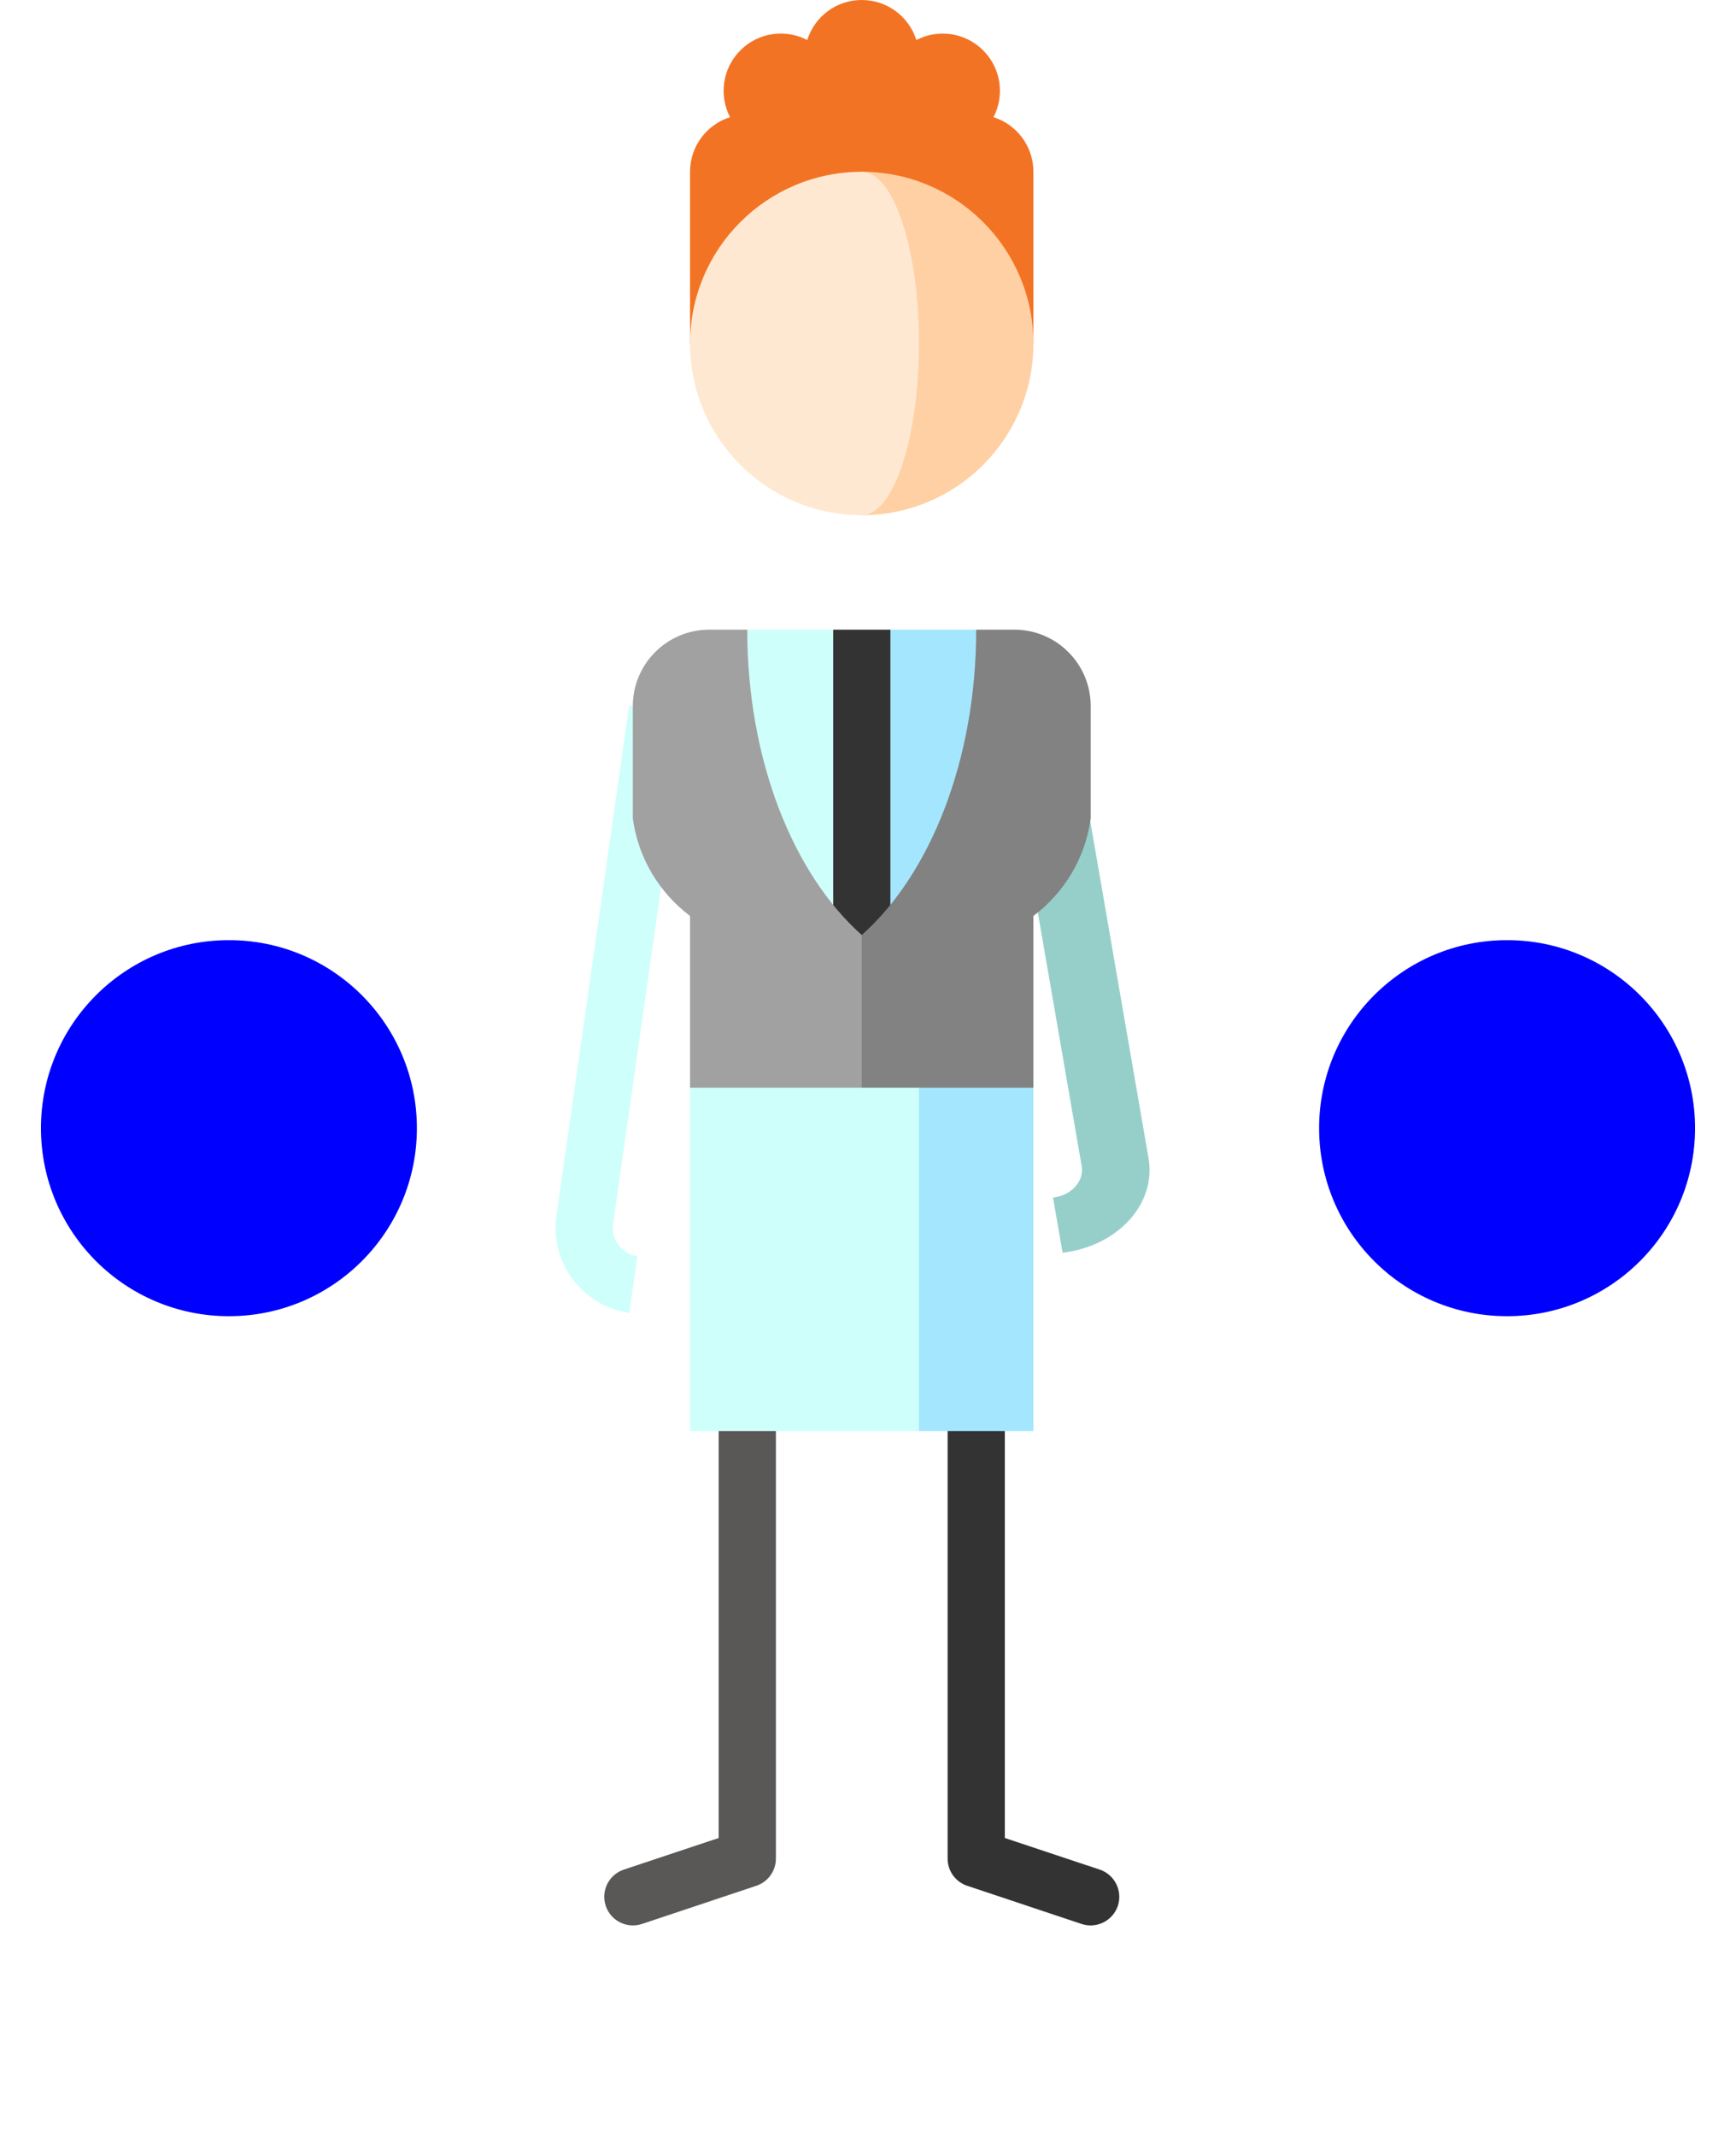 <svg xmlns="http://www.w3.org/2000/svg"  viewBox="0 0 230 284" width="100" height="123">

<style>

tspan { white-space:pre }
.shp0 { fill: #0000ff } 
.shp1 { fill: #cffffa } 
.shp2 { fill: #96cfc9 } 
.shp3 { fill: #a4e6fe } 
.shp4 { fill: #333333 } 
.shp5 { fill: #595857 } 
.shp6 { fill: #f37324 } 
.shp7 { fill: #ffd0a3 } 
.shp8 { fill: #ffe8d1 } 
.shp9 { fill: #828282 } 
.shp10 { fill: #a1a1a1 } 

</style>


                <circle y="100" cx="30" cy="150" r="25" style="stroke: none; fill: #0000ff;">
                    <animate attributeName="cx" attributeType="XML" from="30" to="200" begin="0s" dur="1s" fill="remove"
                        repeatCount="indefinite" />

                </circle>
                <circle y="100" cx="200" cy="150" r="25" style="stroke: none; fill: #0000ff;">
                    <animate attributeName="cx" attributeType="XML" from="200" to="30" begin="0s" dur="1s" fill="remove"
                        repeatCount="indefinite" />

                </circle>
                <path id="Layer" class="shp1"
                    d="M84.32 167.02L83.25 174.56C77.02 173.67 72.67 167.88 73.56 161.64L83.23 93.83L90.77 94.9L81.1 162.72C80.8 164.79 82.25 166.73 84.32 167.02L84.32 167.02Z" />
                <path id="Layer copy" class="shp2"
                    d="M139.61 159.23L140.88 166.56C148.23 165.69 153.37 160.06 152.31 153.99L140.9 88L132 89.05L143.42 155.03C143.77 157.06 142.06 158.94 139.61 159.23L139.61 159.23Z" />
                <use id="Layer 1" href="#img1" x="-645" y="-608" />
                <path id="Layer" class="shp3"
                    d="M117.98 83.72L106.56 106.81L114.17 129.9L134.47 129.9L129.39 83.72L117.98 83.72Z" />
                <path id="Layer" class="shp1"
                    d="M98.94 83.72L93.88 129.9L114.17 129.9L114.17 88.8L110.37 83.72L98.94 83.72Z" />
                <path id="Layer" class="shp4"
                    d="M110.37 83.72L117.98 83.72L117.98 134.47L110.37 134.47L110.37 83.72Z" />
                <path id="piernaIzquierda" class="shp5"
                    d="M95.14 144.62L95.14 244.38L82.52 248.58C80.53 249.25 79.45 251.4 80.12 253.4C80.78 255.39 82.94 256.47 84.93 255.81L100.15 250.73C101.7 250.21 102.75 248.76 102.75 247.12L102.75 144.62L95.14 144.62Z" />
                <path id="piernaDerecha" class="shp4"
                    d="M133.2 144.62L133.2 244.38L145.82 248.58C147.81 249.25 148.89 251.4 148.23 253.4C147.56 255.39 145.4 256.47 143.41 255.81L128.19 250.73C126.63 250.21 125.59 248.76 125.59 247.12L125.59 144.62L133.2 144.62Z" />
                <path id="Layer" class="shp6"
                    d="M131.69 15.58C133.18 12.71 132.73 9.1 130.31 6.69C127.91 4.29 124.29 3.83 121.43 5.32C120.46 2.23 117.57 0 114.17 0C110.77 0 107.89 2.23 106.92 5.32C104.05 3.83 100.43 4.28 98.03 6.69C95.62 9.1 95.16 12.71 96.65 15.58C93.57 16.55 91.33 19.43 91.33 22.84L91.33 45.67L137 45.67C137 45.67 137 27.04 137 22.84C137 19.43 134.77 16.55 131.69 15.58Z" />
                <path id="Layer" class="shp7"
                    d="M114.17 22.84L114.17 68.5C126.78 68.5 137 58.28 137 45.67C137 33.06 126.78 22.84 114.17 22.84Z" />
                <path id="Layer" class="shp8"
                    d="M121.78 45.67C121.78 33.06 118.38 22.84 114.17 22.84C101.56 22.84 91.33 33.06 91.33 45.67C91.33 58.28 101.56 68.5 114.17 68.5C118.38 68.5 121.78 58.28 121.78 45.67Z" />
                <path id="Layer" class="shp3" d="M137 144.62L106.56 129.39L121.78 190.28L137 190.28L137 144.62Z" />
                <path id="Layer" class="shp1"
                    d="M91.33 144.62L91.33 190.28L121.78 190.28L121.78 129.39L91.33 144.62Z" />
                <path id="Layer" class="shp9"
                    d="M134.47 83.72L129.39 83.72C129.39 101.08 123.27 116.22 114.17 124.32L104.02 124.32L114.17 144.62L137 144.62L137 121.78C141.08 118.72 143.91 114.1 144.62 108.81L144.62 93.88C144.62 88.27 140.07 83.72 134.47 83.72L134.47 83.72Z" />
                <path id="Layer" class="shp10"
                    d="M98.94 83.72L93.88 83.72C88.27 83.72 83.72 88.27 83.72 93.88L83.72 108.81C84.43 114.1 87.26 118.72 91.33 121.78L91.33 144.62L114.17 144.62L114.17 124.32C105.07 116.22 98.94 101.08 98.94 83.72L98.94 83.72Z" />
            </svg>